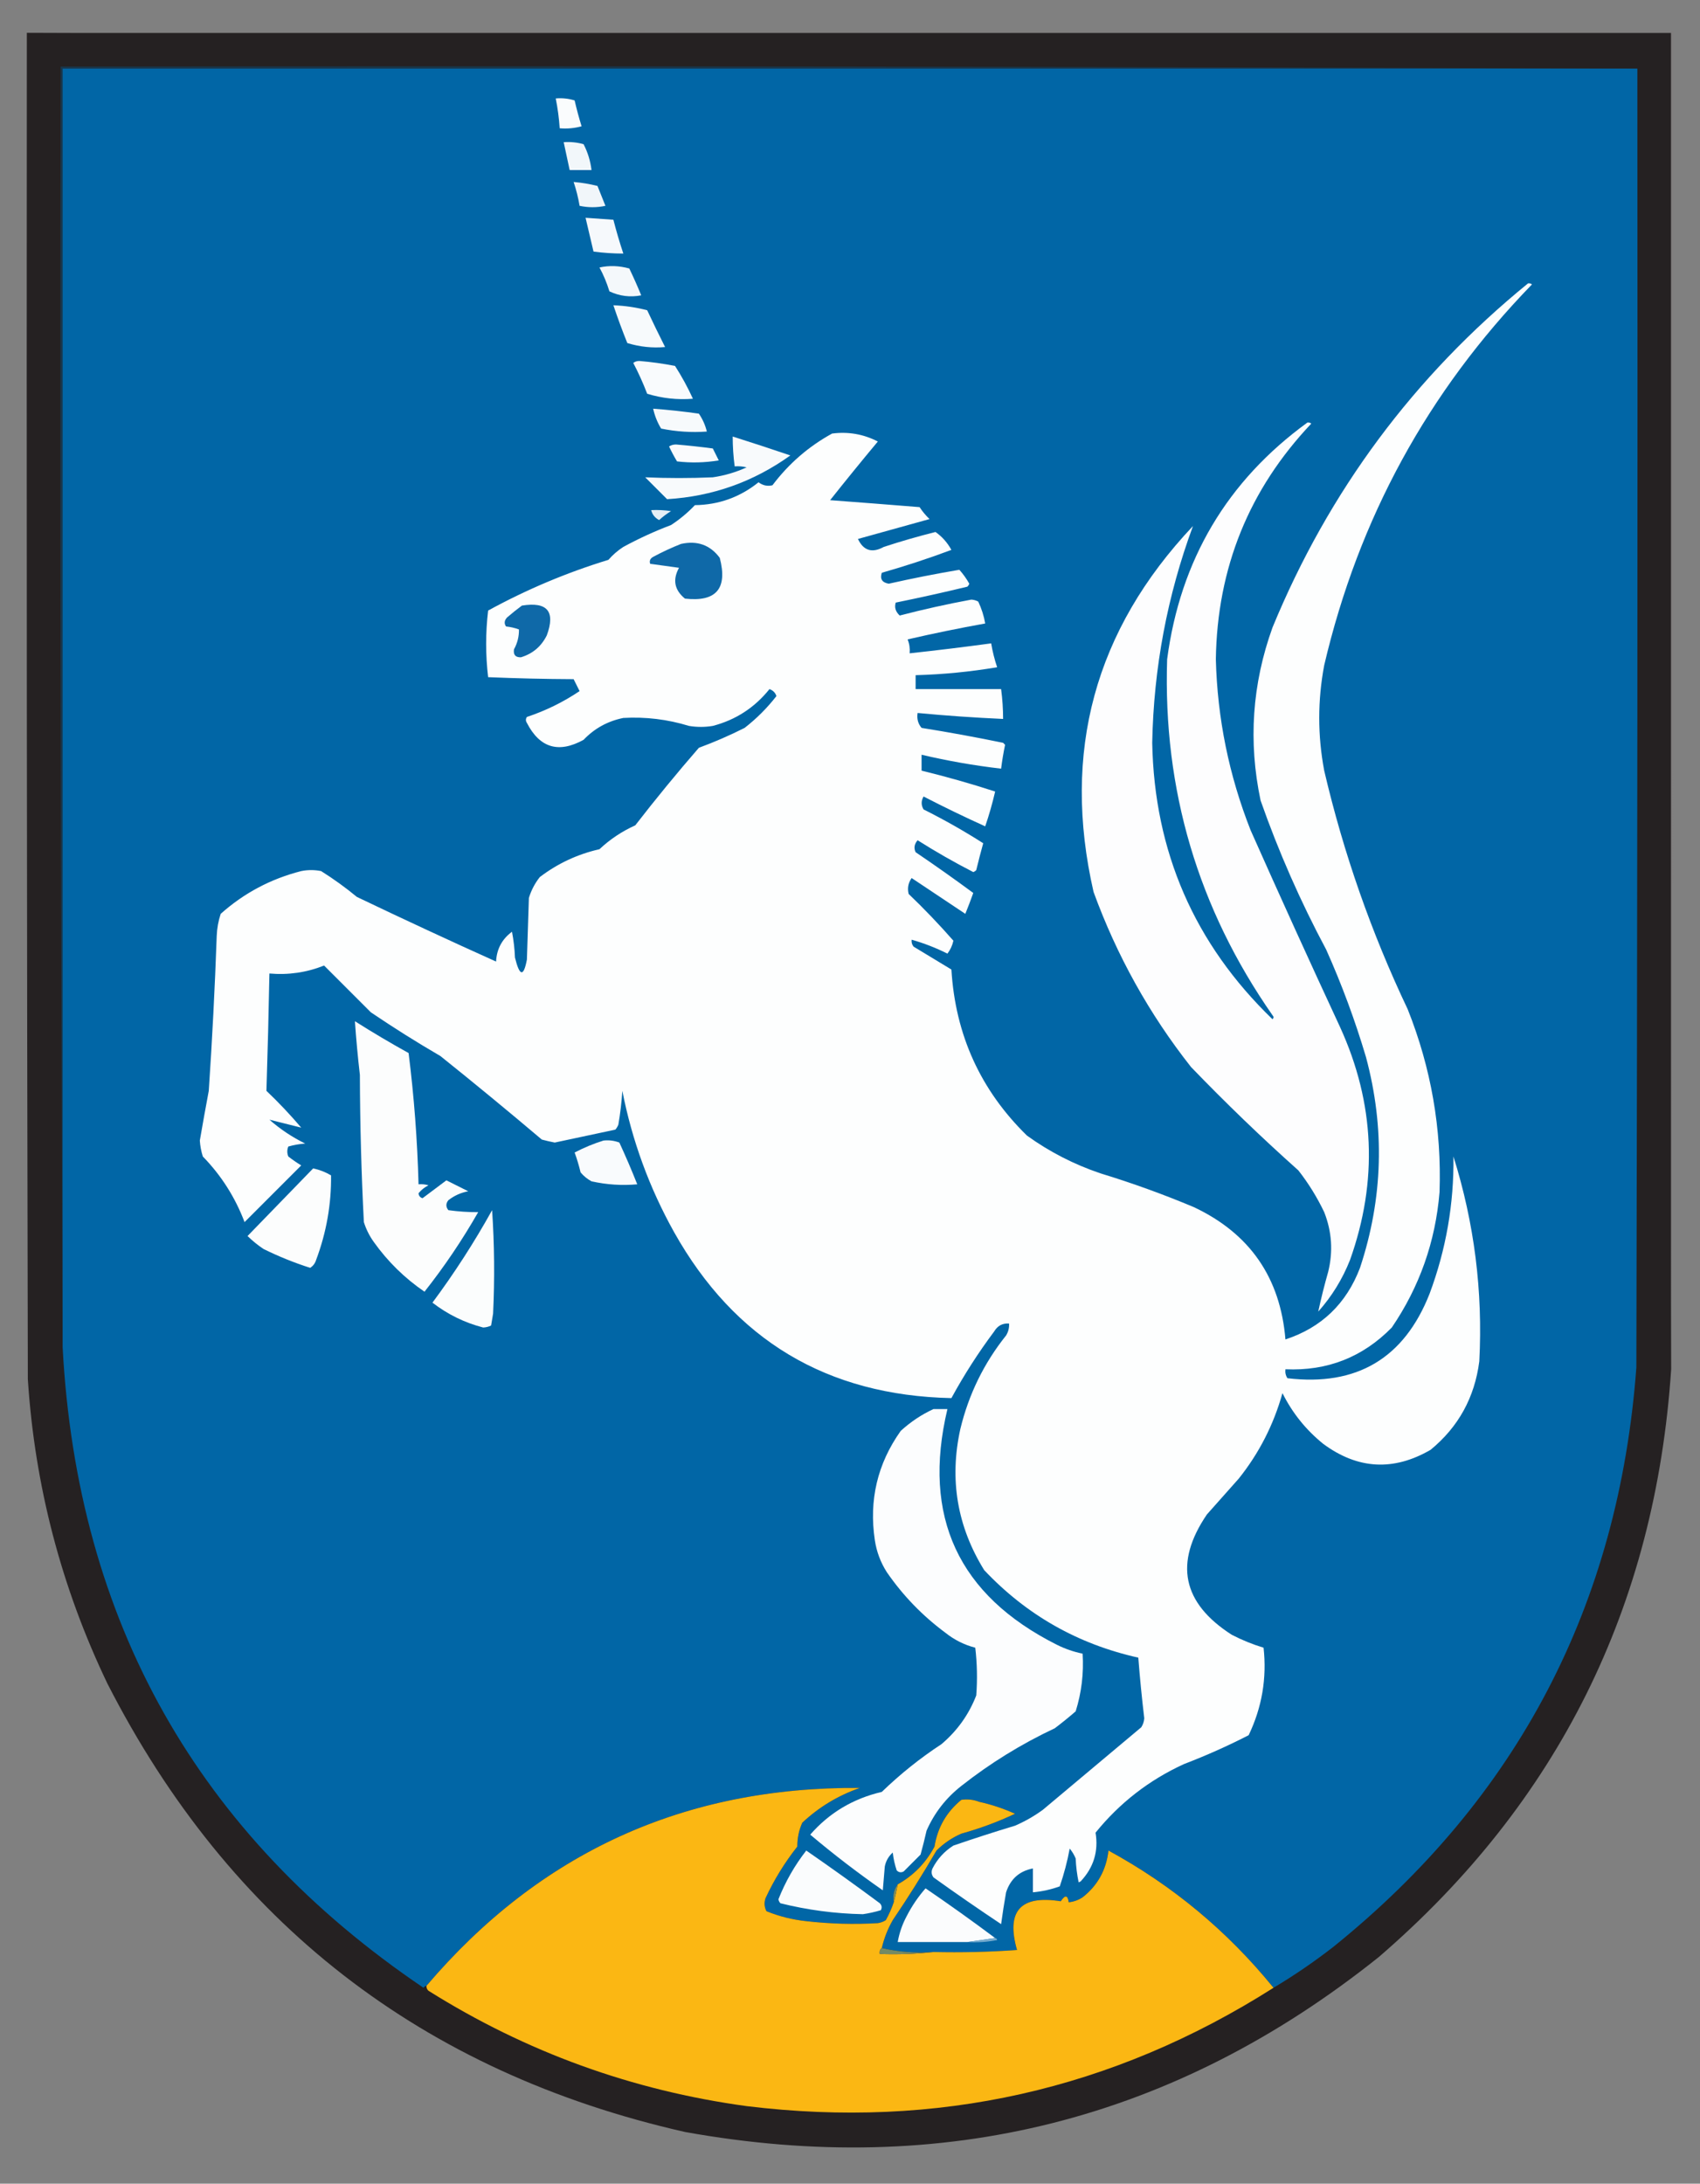 <?xml version="1.0" encoding="UTF-8"?>
<!DOCTYPE svg PUBLIC "-//W3C//DTD SVG 1.1//EN" "http://www.w3.org/Graphics/SVG/1.1/DTD/svg11.dtd">
<svg xmlns="http://www.w3.org/2000/svg" version="1.1" width="855px" height="1098px" style="shape-rendering:geometricPrecision; text-rendering:geometricPrecision; image-rendering:optimizeQuality; fill-rule:evenodd; clip-rule:evenodd" xmlns:xlink="http://www.w3.org/1999/xlink">
<rect width="100%" height="100%" fill="#808080" stroke="none"/>
<g><path style="opacity:1" fill="#252122" d="M 13.5,16.5 C 289.167,16.5 564.833,16.5 840.5,16.5C 840.5,240.5 840.5,464.5 840.5,688.5C 832.574,807.85 783.574,906.35 693.5,984C 590.833,1066.08 474.5,1095.42 344.5,1072C 212.325,1042.04 115.492,966.869 54,846.5C 30.818,798.106 17.485,747.106 14,693.5C 13.5,467.834 13.333,242.167 13.5,16.5 Z"/></g>
<g><path style="opacity:1" fill="#807e7e" d="M 13.5,16.5 C 289.333,15.5 565.333,15.167 841.5,15.5C 841.833,240.001 841.5,464.334 840.5,688.5C 840.5,464.5 840.5,240.5 840.5,16.5C 564.833,16.5 289.167,16.5 13.5,16.5 Z"/></g>
<g><path style="opacity:1" fill="#18374d" d="M 823.5,34.5 C 559.5,34.5 295.5,34.5 31.5,34.5C 31.5,248.833 31.5,463.167 31.5,677.5C 30.5,463.001 30.167,248.334 30.5,33.5C 295.001,33.167 559.334,33.5 823.5,34.5 Z"/></g>
<g><path style="opacity:1" fill="#0166a6" d="M 823.5,34.5 C 823.667,252.167 823.5,469.834 823,687.5C 814.135,807.078 763.302,904.245 670.5,979C 660.876,986.471 650.876,993.304 640.5,999.5C 617.355,971.018 589.688,948.018 557.5,930.5C 556.386,940.238 552.053,948.071 544.5,954C 542.35,955.411 540.016,956.245 537.5,956.5C 537.026,952.843 535.693,952.676 533.5,956C 513.24,952.755 505.906,960.922 511.5,980.5C 497.516,981.499 483.516,981.833 469.5,981.5C 460.435,982.136 451.769,981.47 443.5,979.5C 444.638,974.592 446.471,969.926 449,965.5C 456.729,954.1 464.062,942.433 471,930.5C 474.619,926.885 478.786,924.051 483.5,922C 492.788,919.429 501.788,916.095 510.5,912C 504.75,909.392 498.75,907.392 492.5,906C 489.558,904.876 486.558,904.542 483.5,905C 476.019,911.13 471.519,918.963 470,928.5C 465.649,936.683 459.482,943.017 451.5,947.5C 449.612,949.988 448.945,952.988 449.5,956.5C 448.456,959.592 447.122,962.592 445.5,965.5C 444.271,966.281 442.938,966.781 441.5,967C 429.473,967.706 417.473,967.372 405.5,966C 398.59,965.272 391.923,963.606 385.5,961C 384.409,958.936 384.242,956.769 385,954.5C 389.317,945.197 394.651,936.53 401,928.5C 400.984,924.236 401.817,920.236 403.5,916.5C 411.87,908.643 421.537,902.809 432.5,899C 344.144,898.353 271.478,931.519 214.5,998.5C 213.883,998.611 213.383,998.944 213,999.5C 99.382,922.643 38.882,815.31 31.5,677.5C 31.5,463.167 31.5,248.833 31.5,34.5C 295.5,34.5 559.5,34.5 823.5,34.5 Z"/></g>
<g><path style="opacity:1" fill="#fafcfd" d="M 279.5,49.5 C 282.777,49.216 285.943,49.55 289,50.5C 290.012,54.883 291.179,59.216 292.5,63.5C 288.893,64.489 285.226,64.823 281.5,64.5C 281.158,59.452 280.492,54.452 279.5,49.5 Z"/></g>
<g><path style="opacity:1" fill="#f2f7fa" d="M 283.5,71.5 C 286.909,71.249 290.242,71.583 293.5,72.5C 295.6,76.558 296.933,80.891 297.5,85.5C 293.833,85.5 290.167,85.5 286.5,85.5C 285.5,80.833 284.5,76.167 283.5,71.5 Z"/></g>
<g><path style="opacity:1" fill="#f1f6fa" d="M 288.5,91.5 C 292.548,91.84 296.548,92.506 300.5,93.5C 301.833,96.833 303.167,100.167 304.5,103.5C 300.194,104.423 295.861,104.423 291.5,103.5C 290.812,99.416 289.812,95.416 288.5,91.5 Z"/></g>
<g><path style="opacity:1" fill="#f6f9fc" d="M 294.5,109.5 C 299.167,109.833 303.833,110.167 308.5,110.5C 309.968,116.237 311.635,121.903 313.5,127.5C 308.473,127.497 303.473,127.164 298.5,126.5C 297.156,120.808 295.822,115.142 294.5,109.5 Z"/></g>
<g><path style="opacity:1" fill="#f4f8fb" d="M 301.5,134.5 C 306.368,133.416 311.368,133.583 316.5,135C 318.606,139.385 320.606,143.885 322.5,148.5C 316.972,149.58 311.638,148.913 306.5,146.5C 305.198,142.237 303.531,138.237 301.5,134.5 Z"/></g>
<g><path style="opacity:1" fill="#fdfefe" d="M 768.5,142.5 C 769.239,142.369 769.906,142.536 770.5,143C 718.109,196.926 683.276,260.759 666,334.5C 662.667,352.167 662.667,369.833 666,387.5C 675.709,429.001 689.709,469.001 708,507.5C 719.78,537.066 725.114,567.733 724,599.5C 721.933,624.374 713.933,647.04 700,667.5C 685.359,682.439 667.526,689.439 646.5,688.5C 646.286,690.144 646.62,691.644 647.5,693C 682.377,697.153 706.21,682.987 719,650.5C 727.285,628.286 731.285,605.286 731,581.5C 741.505,615.035 745.838,649.368 744,684.5C 741.668,702.673 733.502,717.506 719.5,729C 700.85,739.823 682.85,738.823 665.5,726C 656.83,718.994 649.996,710.494 645,700.5C 640.557,716.387 633.224,730.72 623,743.5C 617.667,749.5 612.333,755.5 607,761.5C 590.417,785.866 594.584,806.033 619.5,822C 624.633,824.655 629.966,826.822 635.5,828.5C 637.197,843.853 634.697,858.52 628,872.5C 617.48,877.901 606.647,882.734 595.5,887C 577.968,895.016 563.135,906.516 551,921.5C 552.541,930.88 550.041,939.046 543.5,946C 543.167,946.167 542.833,946.333 542.5,946.5C 541.673,942.541 541.173,938.541 541,934.5C 540.252,932.668 539.252,931.001 538,929.5C 536.801,935.962 535.135,942.295 533,948.5C 528.649,950.071 524.149,951.071 519.5,951.5C 519.5,947.5 519.5,943.5 519.5,939.5C 512.691,940.805 508.191,944.805 506,951.5C 505.057,956.809 504.224,962.142 503.5,967.5C 492.029,959.862 480.696,952.028 469.5,944C 468.446,942.612 468.28,941.112 469,939.5C 471.45,934.716 474.95,930.883 479.5,928C 489.745,924.474 500.078,921.141 510.5,918C 515.492,915.839 520.159,913.172 524.5,910C 541,896.167 557.5,882.333 574,868.5C 574.875,867.127 575.375,865.627 575.5,864C 574.29,853.851 573.29,843.684 572.5,833.5C 542.112,826.726 516.278,812.059 495,789.5C 481.396,767.541 477.396,743.875 483,718.5C 487.213,701.076 494.879,685.409 506,671.5C 507.128,669.655 507.628,667.655 507.5,665.5C 504.215,665.269 501.715,666.603 500,669.5C 492.045,680.13 484.878,691.296 478.5,703C 415.975,701.664 369.475,673.831 339,619.5C 326.58,597.242 317.913,573.575 313,548.5C 312.633,554.204 311.966,559.87 311,565.5C 310.626,566.416 310.126,567.25 309.5,568C 299.341,570.165 289.174,572.332 279,574.5C 276.815,574.079 274.649,573.579 272.5,573C 255.684,558.761 238.684,544.761 221.5,531C 209.567,524.062 197.9,516.729 186.5,509C 178.645,501.145 170.812,493.312 163,485.5C 154.182,489.002 145.015,490.335 135.5,489.5C 135.129,509.187 134.629,528.853 134,548.5C 140.18,554.38 146.014,560.547 151.5,567C 146.167,565.667 140.833,564.333 135.5,563C 140.977,567.815 146.977,571.815 153.5,575C 150.574,575.218 147.74,575.718 145,576.5C 144.333,578.167 144.333,579.833 145,581.5C 147.08,583.123 149.246,584.623 151.5,586C 142.027,595.473 132.527,604.973 123,614.5C 118.26,602.009 111.26,591.009 102,581.5C 101.182,578.893 100.682,576.226 100.5,573.5C 101.935,565.157 103.435,556.824 105,548.5C 106.749,522.521 108.082,496.521 109,470.5C 109.16,466.713 109.826,463.046 111,459.5C 122.686,449.072 136.186,441.905 151.5,438C 154.833,437.333 158.167,437.333 161.5,438C 167.779,441.946 173.779,446.279 179.5,451C 202.746,462.124 226.079,472.958 249.5,483.5C 249.801,477.231 252.468,472.231 257.5,468.5C 258.328,472.796 258.828,477.129 259,481.5C 261.34,490.99 263.34,491.323 265,482.5C 265.333,472.167 265.667,461.833 266,451.5C 267.181,447.637 269.014,444.137 271.5,441C 280.505,434.163 290.505,429.497 301.5,427C 306.812,422.008 312.812,418.008 319.5,415C 329.789,401.709 340.455,388.709 351.5,376C 359.318,373.122 366.985,369.788 374.5,366C 380.512,361.321 385.846,355.988 390.5,350C 389.924,348.286 388.757,347.119 387,346.5C 379.519,355.821 370.019,361.988 358.5,365C 354.5,365.667 350.5,365.667 346.5,365C 335.728,361.699 324.728,360.366 313.5,361C 305.654,362.588 298.987,366.255 293.5,372C 280.97,378.912 271.47,376.079 265,363.5C 264.333,362.5 264.333,361.5 265,360.5C 274.457,357.355 283.29,353.021 291.5,347.5C 290.5,345.5 289.5,343.5 288.5,341.5C 274.177,341.437 259.843,341.104 245.5,340.5C 244.175,329.303 244.175,318.137 245.5,307C 264.812,296.426 284.979,287.926 306,281.5C 308.187,278.987 310.687,276.82 313.5,275C 321.271,270.78 329.271,267.113 337.5,264C 341.869,261.143 345.869,257.81 349.5,254C 361.501,253.831 372.168,249.997 381.5,242.5C 383.632,244.117 385.965,244.617 388.5,244C 396.678,233.151 406.678,224.484 418.5,218C 426.617,216.948 434.283,218.282 441.5,222C 433.38,231.742 425.38,241.575 417.5,251.5C 432.511,252.619 447.511,253.786 462.5,255C 463.928,257.185 465.595,259.185 467.5,261C 455.5,264.333 443.5,267.667 431.5,271C 434.27,276.9 438.604,278.234 444.5,275C 453.065,272.192 461.732,269.692 470.5,267.5C 473.792,269.8 476.458,272.8 478.5,276.5C 467.024,280.789 455.357,284.622 443.5,288C 442.466,291.084 443.633,292.917 447,293.5C 458.778,290.844 470.611,288.511 482.5,286.5C 484.4,288.619 486.066,290.953 487.5,293.5C 487.291,294.086 486.957,294.586 486.5,295C 474.546,297.881 462.546,300.548 450.5,303C 449.755,305.405 450.422,307.572 452.5,309.5C 464.388,306.407 476.388,303.74 488.5,301.5C 489.772,301.57 490.938,301.903 492,302.5C 493.674,306.021 494.84,309.687 495.5,313.5C 482.45,315.842 469.45,318.509 456.5,321.5C 457.374,323.747 457.708,326.08 457.5,328.5C 471.187,327.013 484.854,325.347 498.5,323.5C 499.184,327.571 500.184,331.571 501.5,335.5C 487.947,337.793 474.28,339.126 460.5,339.5C 460.5,341.833 460.5,344.167 460.5,346.5C 474.833,346.5 489.167,346.5 503.5,346.5C 504.164,351.473 504.497,356.473 504.5,361.5C 490.138,360.857 475.804,359.857 461.5,358.5C 461.042,361.394 461.709,363.894 463.5,366C 477.248,368.198 490.915,370.698 504.5,373.5C 504.833,373.833 505.167,374.167 505.5,374.5C 504.67,378.469 504.004,382.469 503.5,386.5C 490.023,384.938 476.689,382.604 463.5,379.5C 463.5,382.167 463.5,384.833 463.5,387.5C 475.96,390.532 488.293,394.032 500.5,398C 499.125,403.954 497.458,409.787 495.5,415.5C 485.044,410.772 474.711,405.772 464.5,400.5C 463.231,402.695 463.231,404.861 464.5,407C 474.853,412.173 484.853,417.839 494.5,424C 493.255,428.479 492.089,432.979 491,437.5C 490.586,437.957 490.086,438.291 489.5,438.5C 479.909,433.567 470.576,428.233 461.5,422.5C 459.849,424.402 459.516,426.402 460.5,428.5C 470.305,435.139 479.972,441.972 489.5,449C 488.243,452.524 486.91,456.024 485.5,459.5C 476.5,453.5 467.5,447.5 458.5,441.5C 456.777,443.947 456.277,446.613 457,449.5C 464.877,457.042 472.377,464.876 479.5,473C 478.976,475.413 477.976,477.58 476.5,479.5C 470.691,476.592 464.691,474.259 458.5,472.5C 458.33,473.822 458.663,474.989 459.5,476C 465.833,479.833 472.167,483.667 478.5,487.5C 480.49,520.347 493.157,548.181 516.5,571C 527.831,579.166 540.165,585.5 553.5,590C 569.483,594.882 585.15,600.549 600.5,607C 628.591,620.271 643.925,642.437 646.5,673.5C 664.631,667.539 677.131,655.539 684,637.5C 695.583,602.53 696.583,567.197 687,531.5C 681.517,513.048 674.85,495.048 667,477.5C 654.07,453.311 643.07,428.311 634,402.5C 627.755,372.928 629.755,343.928 640,315.5C 668.27,246.936 711.103,189.269 768.5,142.5 Z"/></g>
<g><path style="opacity:1" fill="#f7fafc" d="M 308.5,153.5 C 314.285,153.716 319.952,154.549 325.5,156C 328.4,162.192 331.4,168.359 334.5,174.5C 328.118,175.079 321.784,174.412 315.5,172.5C 312.949,166.175 310.616,159.841 308.5,153.5 Z"/></g>
<g><path style="opacity:1" fill="#f9fbfd" d="M 318.5,182.5 C 319.274,181.853 320.274,181.52 321.5,181.5C 327.563,182.004 333.563,182.838 339.5,184C 342.881,189.26 345.881,194.76 348.5,200.5C 340.718,201.128 333.051,200.294 325.5,198C 323.438,192.623 321.105,187.456 318.5,182.5 Z"/></g>
<g><path style="opacity:1" fill="#f7fafc" d="M 328.5,205.5 C 336.189,206.069 343.856,206.902 351.5,208C 353.388,210.775 354.722,213.775 355.5,217C 347.774,217.551 340.108,217.051 332.5,215.5C 330.6,212.371 329.267,209.037 328.5,205.5 Z"/></g>
<g><path style="opacity:1" fill="#fdfdfe" d="M 657.5,212.5 C 658.239,212.369 658.906,212.536 659.5,213C 628.185,246.072 612.185,285.572 611.5,331.5C 612.263,361.216 618.096,389.882 629,417.5C 643.72,450.609 658.72,483.609 674,516.5C 691.458,554.765 693.125,593.765 679,633.5C 675.171,643.171 669.838,651.837 663,659.5C 664.424,652.871 666.091,646.204 668,639.5C 670.517,629.261 669.851,619.261 666,609.5C 662.418,601.997 658.085,594.997 653,588.5C 634.393,571.895 616.393,554.561 599,536.5C 578.032,509.911 561.699,480.578 550,448.5C 533.911,378.182 550.578,316.849 600,264.5C 587.061,299.542 580.228,335.876 579.5,373.5C 580.556,428.267 600.723,474.601 640,512.5C 640.667,511.833 640.667,511.167 640,510.5C 602.536,456.767 584.869,397.101 587,331.5C 593.622,281.554 617.122,241.887 657.5,212.5 Z"/></g>
<g><path style="opacity:1" fill="#f8fafc" d="M 368.5,219.5 C 378.175,222.558 387.842,225.725 397.5,229C 378.949,242.295 358.283,249.628 335.5,251C 331.833,247.333 328.167,243.667 324.5,240C 335.811,240.492 347.145,240.492 358.5,240C 364.414,239.14 370.08,237.473 375.5,235C 373.527,234.505 371.527,234.338 369.5,234.5C 368.836,229.527 368.503,224.527 368.5,219.5 Z"/></g>
<g><path style="opacity:1" fill="#fafbfd" d="M 336.5,224.5 C 337.449,223.848 338.615,223.514 340,223.5C 346.182,224.012 352.349,224.679 358.5,225.5C 359.5,227.5 360.5,229.5 361.5,231.5C 354.524,232.664 347.524,232.831 340.5,232C 338.996,229.486 337.662,226.986 336.5,224.5 Z"/></g>
<g><path style="opacity:1" fill="#e5eff6" d="M 327.5,256.5 C 330.85,256.335 334.183,256.502 337.5,257C 335.359,258.308 333.359,259.808 331.5,261.5C 329.389,260.395 328.055,258.729 327.5,256.5 Z"/></g>
<g><path style="opacity:1" fill="#0f69a8" d="M 342.5,273.5 C 350.68,271.684 357.18,274.018 362,280.5C 366.047,295.94 360.214,302.773 344.5,301C 339.192,296.684 338.192,291.517 341.5,285.5C 336.617,284.809 331.784,284.143 327,283.5C 326.493,282.004 326.993,280.837 328.5,280C 333.137,277.511 337.804,275.344 342.5,273.5 Z"/></g>
<g><path style="opacity:1" fill="#0f69a8" d="M 262.5,304.5 C 275.287,302.448 279.453,307.448 275,319.5C 272.242,325.043 267.908,328.71 262,330.5C 259.256,330.588 258.09,329.255 258.5,326.5C 260.231,323.377 261.064,320.044 261,316.5C 258.931,315.736 256.764,315.236 254.5,315C 253.465,313.493 253.632,311.993 255,310.5C 257.478,308.361 259.978,306.361 262.5,304.5 Z"/></g>
<g><path style="opacity:1" fill="#fcfdfd" d="M 178.5,513.5 C 187.307,519.074 196.307,524.407 205.5,529.5C 208.25,551.421 209.917,573.421 210.5,595.5C 212.199,595.34 213.866,595.506 215.5,596C 213.525,596.978 211.858,598.311 210.5,600C 210.613,601.28 211.28,602.113 212.5,602.5C 216.5,599.5 220.5,596.5 224.5,593.5C 228.167,595.333 231.833,597.167 235.5,599C 231.791,599.688 228.457,601.188 225.5,603.5C 224.167,605.167 224.167,606.833 225.5,608.5C 230.521,609.193 235.521,609.527 240.5,609.5C 232.491,623.524 223.491,636.858 213.5,649.5C 203.521,642.688 195.021,634.354 188,624.5C 185.806,621.446 184.139,618.112 183,614.5C 181.737,589.865 181.07,565.198 181,540.5C 179.959,531.511 179.126,522.511 178.5,513.5 Z"/></g>
<g><path style="opacity:1" fill="#f9fbfd" d="M 303.5,573.5 C 306.247,573.187 308.914,573.52 311.5,574.5C 314.695,581.418 317.695,588.418 320.5,595.5C 312.808,596.199 305.141,595.699 297.5,594C 295.391,592.859 293.558,591.359 292,589.5C 291.146,585.954 290.146,582.62 289,579.5C 293.746,577.036 298.579,575.036 303.5,573.5 Z"/></g>
<g><path style="opacity:1" fill="#fcfdfd" d="M 157.5,587.5 C 160.707,588.179 163.707,589.346 166.5,591C 166.668,605.525 164.168,619.691 159,633.5C 158.477,635.223 157.477,636.556 156,637.5C 147.927,634.92 140.093,631.753 132.5,628C 129.61,626.062 126.944,623.895 124.5,621.5C 135.521,610.146 146.521,598.813 157.5,587.5 Z"/></g>
<g><path style="opacity:1" fill="#fbfdfd" d="M 247.5,608.5 C 248.662,625.662 248.829,642.995 248,660.5C 247.667,662.5 247.333,664.5 247,666.5C 245.769,667.108 244.436,667.441 243,667.5C 233.639,665.069 225.139,660.903 217.5,655C 228.538,640.137 238.538,624.637 247.5,608.5 Z"/></g>
<g><path style="opacity:1" fill="#fcfdfe" d="M 469.5,708.5 C 471.833,708.5 474.167,708.5 476.5,708.5C 463.633,762.595 481.967,802.095 531.5,827C 535.653,829.079 539.986,830.579 544.5,831.5C 545.111,841.414 543.945,851.081 541,860.5C 537.592,863.453 534.092,866.287 530.5,869C 513.661,876.912 497.995,886.578 483.5,898C 475.756,904.07 469.923,911.57 466,920.5C 465.091,924.54 464.091,928.54 463,932.5C 460.167,935.333 457.333,938.167 454.5,941C 453.216,941.684 452.049,941.517 451,940.5C 450.012,937.576 449.346,934.576 449,931.5C 446.894,933.377 445.561,935.71 445,938.5C 444.667,942.5 444.333,946.5 444,950.5C 431.382,941.71 419.215,932.377 407.5,922.5C 417.048,911.546 429.048,904.379 443.5,901C 452.77,892.039 462.77,884.039 473.5,877C 481.431,870.295 487.264,862.129 491,852.5C 491.61,844.481 491.443,836.481 490.5,828.5C 484.975,827.071 479.975,824.571 475.5,821C 463.959,812.459 454.125,802.293 446,790.5C 442.873,785.581 440.873,780.248 440,774.5C 436.966,754.308 441.299,735.975 453,719.5C 457.997,714.929 463.497,711.263 469.5,708.5 Z"/></g>
<g><path style="opacity:1" fill="#fbb713" d="M 449.5,956.5 C 450.245,953.61 450.912,950.61 451.5,947.5C 459.482,943.017 465.649,936.683 470,928.5C 471.519,918.963 476.019,911.13 483.5,905C 486.558,904.542 489.558,904.876 492.5,906C 498.75,907.392 504.75,909.392 510.5,912C 501.788,916.095 492.788,919.429 483.5,922C 478.786,924.051 474.619,926.885 471,930.5C 464.062,942.433 456.729,954.1 449,965.5C 446.471,969.926 444.638,974.592 443.5,979.5C 442.596,980.209 442.263,981.209 442.5,982.5C 451.682,982.827 460.682,982.493 469.5,981.5C 483.516,981.833 497.516,981.499 511.5,980.5C 505.906,960.922 513.24,952.755 533.5,956C 535.693,952.676 537.026,952.843 537.5,956.5C 540.016,956.245 542.35,955.411 544.5,954C 552.053,948.071 556.386,940.238 557.5,930.5C 589.688,948.018 617.355,971.018 640.5,999.5C 559.57,1050.89 471.237,1070.72 375.5,1059C 317.905,1051.14 264.572,1031.8 215.5,1001C 214.748,1000.33 214.414,999.496 214.5,998.5C 271.478,931.519 344.144,898.353 432.5,899C 421.537,902.809 411.87,908.643 403.5,916.5C 401.817,920.236 400.984,924.236 401,928.5C 394.651,936.53 389.317,945.197 385,954.5C 384.242,956.769 384.409,958.936 385.5,961C 391.923,963.606 398.59,965.272 405.5,966C 417.473,967.372 429.473,967.706 441.5,967C 442.938,966.781 444.271,966.281 445.5,965.5C 447.122,962.592 448.456,959.592 449.5,956.5 Z"/></g>
<g><path style="opacity:1" fill="#fafcfd" d="M 405.5,930.5 C 417.936,939.09 430.27,947.923 442.5,957C 443.517,958.049 443.684,959.216 443,960.5C 440.085,961.377 437.085,962.043 434,962.5C 419.968,962.227 406.134,960.394 392.5,957C 391.978,956.439 391.645,955.772 391.5,955C 395.02,946.121 399.686,937.955 405.5,930.5 Z"/></g>
<g><path style="opacity:1" fill="#818f5c" d="M 451.5,947.5 C 450.912,950.61 450.245,953.61 449.5,956.5C 448.945,952.988 449.612,949.988 451.5,947.5 Z"/></g>
<g><path style="opacity:1" fill="#fbfcfd" d="M 500.5,974.5 C 495.833,975.167 491.167,975.833 486.5,976.5C 474.833,976.5 463.167,976.5 451.5,976.5C 452.293,971.957 453.793,967.624 456,963.5C 458.613,958.4 461.78,953.733 465.5,949.5C 477.372,957.597 489.039,965.931 500.5,974.5 Z"/></g>
<g><path style="opacity:1" fill="#75abce" d="M 500.5,974.5 C 501.043,974.56 501.376,974.893 501.5,975.5C 496.544,976.494 491.544,976.827 486.5,976.5C 491.167,975.833 495.833,975.167 500.5,974.5 Z"/></g>
<g><path style="opacity:1" fill="#738a65" d="M 443.5,979.5 C 451.769,981.47 460.435,982.136 469.5,981.5C 460.682,982.493 451.682,982.827 442.5,982.5C 442.263,981.209 442.596,980.209 443.5,979.5 Z"/></g>
</svg>
